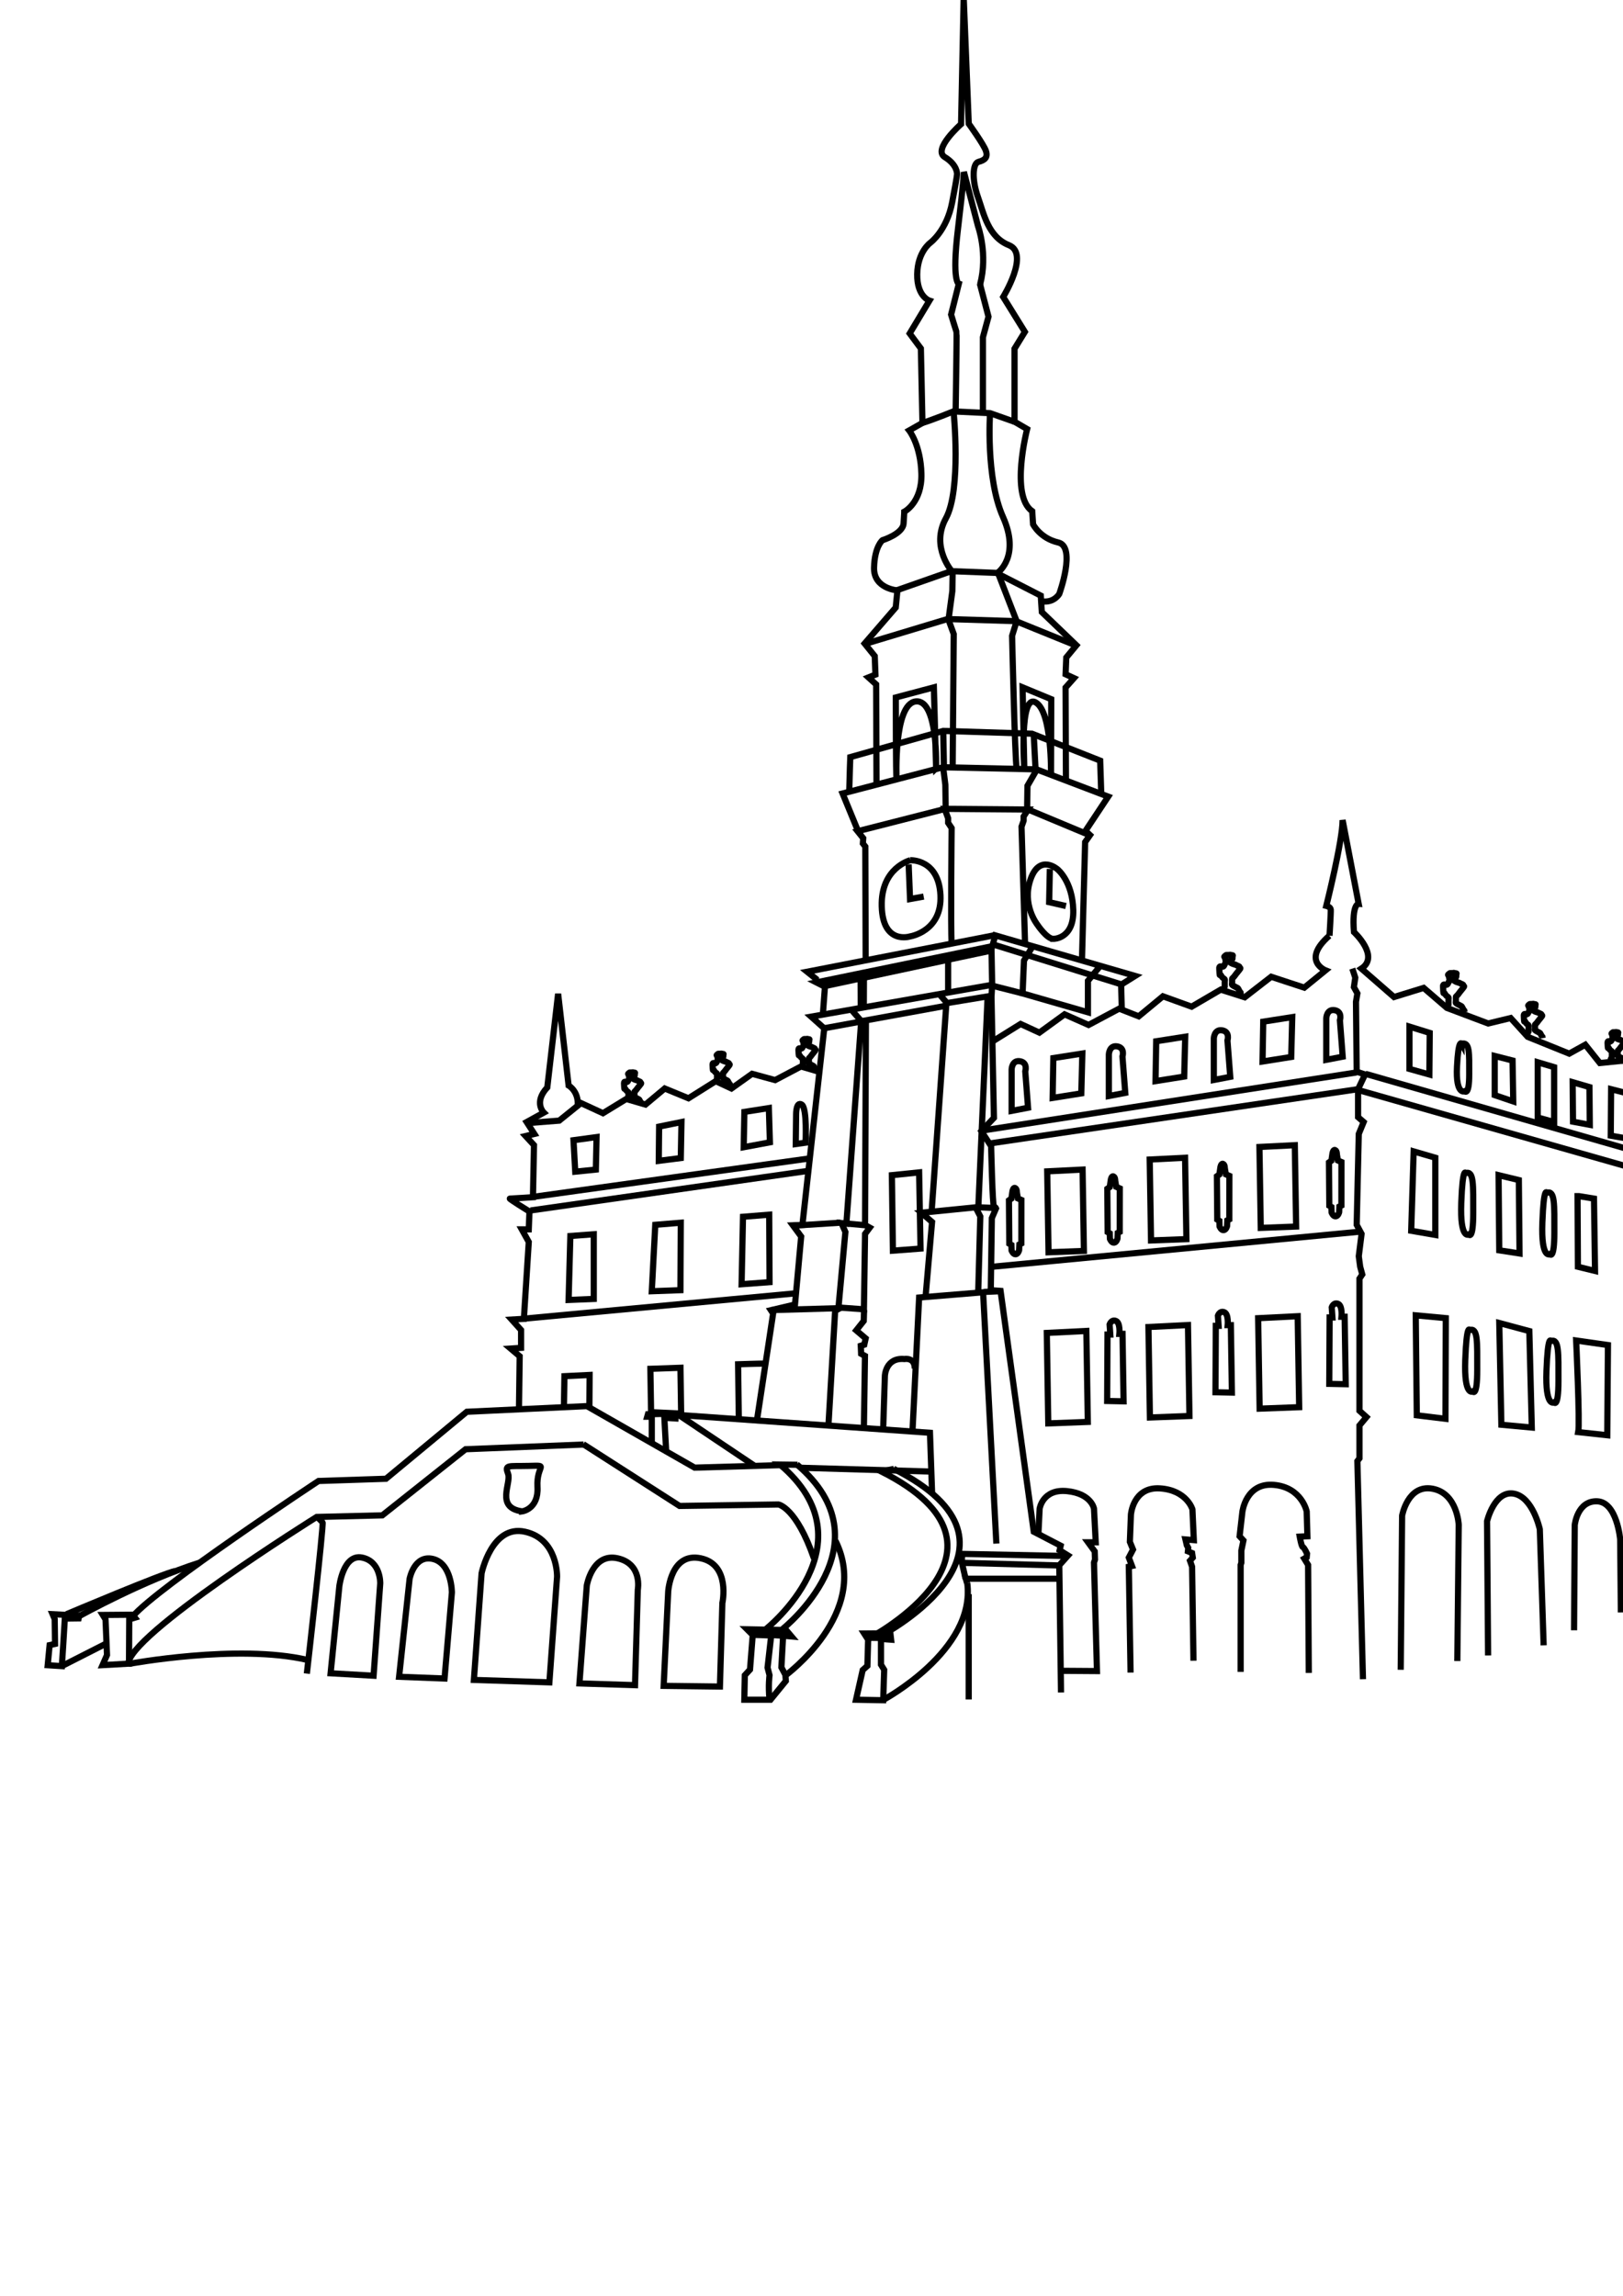 <?xml version="1.0" encoding="UTF-8" standalone="no"?>
<!-- Created with Inkscape (http://www.inkscape.org/) -->

<svg
   width="210mm"
   height="297mm"
   viewBox="0 0 210 297"
   version="1.1"
   id="svg1"
   xml:space="preserve"
   inkscape:version="1.3.2 (091e20e, 2023-11-25, custom)"
   sodipodi:docname="zamosc.svg"
   xmlns:inkscape="http://www.inkscape.org/namespaces/inkscape"
   xmlns:sodipodi="http://sodipodi.sourceforge.net/DTD/sodipodi-0.dtd"
   xmlns="http://www.w3.org/2000/svg"
   xmlns:svg="http://www.w3.org/2000/svg"><sodipodi:namedview
     id="namedview1"
     pagecolor="#505050"
     bordercolor="#eeeeee"
     borderopacity="1"
     inkscape:showpageshadow="0"
     inkscape:pageopacity="0"
     inkscape:pagecheckerboard="0"
     inkscape:deskcolor="#505050"
     inkscape:document-units="mm"
     inkscape:zoom="0.36569516"
     inkscape:cx="-310.3678"
     inkscape:cy="901.02369"
     inkscape:window-width="1920"
     inkscape:window-height="1017"
     inkscape:window-x="-8"
     inkscape:window-y="-8"
     inkscape:window-maximized="1"
     inkscape:current-layer="layer1" /><defs
     id="defs1" /><g
     inkscape:label="Warstwa 1"
     inkscape:groupmode="layer"
     id="layer1"><g
       id="g162"
       style="stroke:#000000;stroke-width:0.8;stroke-dasharray:none;stroke-opacity:1"
       transform="translate(0,-40.516)"><path
         style="fill:none;stroke:#000000;stroke-width:0.8;stroke-linecap:butt;stroke-linejoin:miter;stroke-dasharray:none;stroke-opacity:1"
         d="m 176.355,257.75 -0.724,-28.217 0.271,-0.362 v -4.251 l 0.904,-1.085 -0.904,-0.814 v -17.093 l 0.362,-0.543 -0.271,-0.995 -0.181,-1.357 0.362,-2.894 -0.633,-1.176 0.271,-11.757 0.633,-1.537 -0.724,-0.633 v -2.894 -0.724 l 0.904,-1.899 -1.085,-0.362 -0.09,-9.044 0.181,-1.085 -0.452,-0.814 0.181,-1.221 -0.384,-1.176"
         id="path1" /><path
         style="fill:none;stroke:#000000;stroke-width:0.8;stroke-linecap:butt;stroke-linejoin:miter;stroke-dasharray:none;stroke-opacity:1"
         d="m 137.286,259.468 -0.226,-16.46 1.13,-1.266 -1.085,-0.678 0.136,-0.588 -3.482,-1.809 -4.296,-31.156 -1.266,-0.09 0.136,-9.315 0.543,-1.266 c 0,0 -0.09,-0.226 -0.271,-0.226 -0.181,0 -0.362,-7.823 -0.362,-7.823 l -1.266,-1.944 1.628,-1.718 -0.317,-15.646 0.09,-1.537 -0.09,-4.658 0.497,-1.764 18.088,5.245 -1.809,1.13 0.09,3.482"
         id="path2" /><path
         style="fill:none;stroke:#000000;stroke-width:0.8;stroke-linecap:butt;stroke-linejoin:miter;stroke-dasharray:none;stroke-opacity:1"
         d="m 128.92,240.205 -1.718,-32.513 -8.275,0.678 -0.859,17.274"
         id="path3" /><path
         style="fill:none;stroke:#000000;stroke-width:0.8;stroke-linecap:butt;stroke-linejoin:miter;stroke-dasharray:none;stroke-opacity:1"
         d="m 126.569,207.737 0.271,-9.858 -0.61,-1.176 -7.009,0.701 1.379,1.198 -0.837,9.632"
         id="path4" /><path
         style="fill:none;stroke:#000000;stroke-width:0.8;stroke-linecap:butt;stroke-linejoin:miter;stroke-dasharray:none;stroke-opacity:1"
         d="m 127.315,207.647 2.125,-0.09"
         id="path5" /><path
         style="fill:none;stroke:#000000;stroke-width:0.8;stroke-linecap:butt;stroke-linejoin:miter;stroke-dasharray:none;stroke-opacity:1"
         d="m 126.252,196.681 2.532,0.113"
         id="path6" /><path
         style="fill:none;stroke:#000000;stroke-width:0.8;stroke-linecap:butt;stroke-linejoin:miter;stroke-dasharray:none;stroke-opacity:1"
         d="m 126.591,196.545 1.198,-27.132 -5.336,0.882 -1.899,26.815"
         id="path7" /><path
         style="fill:none;stroke:#000000;stroke-width:0.8;stroke-linecap:butt;stroke-linejoin:miter;stroke-dasharray:none;stroke-opacity:1"
         d="M 122.68,164.327 V 168.713"
         id="path8" /><path
         style="fill:none;stroke:#000000;stroke-width:0.8;stroke-linecap:butt;stroke-linejoin:miter;stroke-dasharray:none;stroke-opacity:1"
         d="m 128.332,167.922 -23.378,4.115 1.696,1.515 -2.827,25.428 -1.231,0.048 1.071,1.455 -0.799,8.793 -3.118,0.735 0.288,0.432 -2.11,13.925"
         id="path9" /><path
         style="fill:none;stroke:#000000;stroke-width:0.8;stroke-linecap:butt;stroke-linejoin:miter;stroke-dasharray:none;stroke-opacity:1"
         d="m 107.196,224.847 0.863,-14.756 0.56,-0.304 -0.096,-0.48 0.863,-9.417 -0.512,-1.151 0.639,0.064 1.918,-26.203 -1.199,-1.375"
         id="path10" /><path
         style="fill:none;stroke:#000000;stroke-width:0.8;stroke-linecap:butt;stroke-linejoin:miter;stroke-dasharray:none;stroke-opacity:1"
         d="m 106.7,173.527 4.716,-0.863"
         id="path11" /><path
         style="fill:none;stroke:#000000;stroke-width:0.8;stroke-linecap:butt;stroke-linejoin:miter;stroke-dasharray:none;stroke-opacity:1"
         d="m 112.04,172.696 -0.112,26.299 0.608,0.336 -0.608,0.815 -0.144,9.752 -3.086,-0.224"
         id="path12" /><path
         style="fill:none;stroke:#000000;stroke-width:0.8;stroke-linecap:butt;stroke-linejoin:miter;stroke-dasharray:none;stroke-opacity:1"
         d="m 109.562,198.804 2.286,0.208"
         id="path13" /><path
         style="fill:none;stroke:#000000;stroke-width:0.8;stroke-linecap:butt;stroke-linejoin:miter;stroke-dasharray:none;stroke-opacity:1"
         d="m 102.639,199.075 6.107,-0.384"
         id="path14" /><path
         style="fill:none;stroke:#000000;stroke-width:0.8;stroke-linecap:butt;stroke-linejoin:miter;stroke-dasharray:none;stroke-opacity:1"
         d="m 111.496,172.616 10.871,-1.982"
         id="path15" /><path
         style="fill:none;stroke:#000000;stroke-width:0.8;stroke-linecap:butt;stroke-linejoin:miter;stroke-dasharray:none;stroke-opacity:1"
         d="m 122.512,170.25 -0.943,-1.087"
         id="path16" /><path
         style="fill:none;stroke:#000000;stroke-width:0.8;stroke-linecap:butt;stroke-linejoin:miter;stroke-dasharray:none;stroke-opacity:1"
         d="m 127.851,169.467 0.368,0.096"
         id="path17" /><path
         style="fill:none;stroke:#000000;stroke-width:0.8;stroke-linecap:butt;stroke-linejoin:miter;stroke-dasharray:none;stroke-opacity:1"
         d="m 112.04,172.744 0.032,-0.192"
         id="path18" /><path
         style="fill:none;stroke:#000000;stroke-width:0.8;stroke-linecap:butt;stroke-linejoin:miter;stroke-dasharray:none;stroke-opacity:1"
         d="m 111.782,225.147 0.136,-9.225 -0.497,-0.271 -0.045,-1.04 0.452,-0.136 0.181,-0.814 -1.221,-1.04 0.972,-1.221 0.045,-1.424"
         id="path19" /><path
         style="fill:none;stroke:#000000;stroke-width:0.8;stroke-linecap:butt;stroke-linejoin:miter;stroke-dasharray:none;stroke-opacity:1"
         d="m 99.788,209.998 8.761,-0.249"
         id="path20" /><path
         style="fill:none;stroke:#000000;stroke-width:0.8;stroke-linecap:butt;stroke-linejoin:miter;stroke-dasharray:none;stroke-opacity:1"
         d="m 128.355,162.925 -22.723,4.68 1.108,0.565 -0.271,3.595"
         id="path21" /><path
         style="fill:none;stroke:#000000;stroke-width:0.8;stroke-linecap:butt;stroke-linejoin:miter;stroke-dasharray:none;stroke-opacity:1"
         d="m 111.375,170.906 -0.023,-3.911 -0.384,-0.452"
         id="path22" /><path
         style="fill:none;stroke:#000000;stroke-width:0.8;stroke-linecap:butt;stroke-linejoin:miter;stroke-dasharray:none;stroke-opacity:1"
         d="m 106.74,168.08 15.849,-3.391 5.675,-1.198"
         id="path23" /><path
         style="fill:none;stroke:#000000;stroke-width:0.8;stroke-linecap:butt;stroke-linejoin:miter;stroke-dasharray:none;stroke-opacity:1"
         d="m 122.719,164.431 c -0.112,-0.096 -0.256,-0.24 -0.256,-0.24"
         id="path24" /><path
         style="fill:none;stroke:#000000;stroke-width:0.8;stroke-linecap:butt;stroke-linejoin:miter;stroke-dasharray:none;stroke-opacity:1"
         d="m 122.639,168.603 0.016,0.24"
         id="path25" /><path
         style="fill:none;stroke:#000000;stroke-width:0.8;stroke-linecap:butt;stroke-linejoin:miter;stroke-dasharray:none;stroke-opacity:1"
         d="m 111.768,170.746 0.016,-3.661"
         id="path26" /><path
         style="fill:none;stroke:#000000;stroke-width:0.8;stroke-linecap:butt;stroke-linejoin:miter;stroke-dasharray:none;stroke-opacity:1"
         d="m 105.542,167.492 0.023,-0.362 -1.13,-0.904 24.26,-4.725"
         id="path27" /><path
         style="fill:none;stroke:#000000;stroke-width:0.8;stroke-linecap:butt;stroke-linejoin:miter;stroke-dasharray:none;stroke-opacity:1"
         d="m 114.214,260.467 c 0,0 12.086,-6.427 10.935,-15.188"
         id="path28" /><path
         style="fill:none;stroke:#000000;stroke-width:0.8;stroke-linecap:butt;stroke-linejoin:miter;stroke-dasharray:none;stroke-opacity:1"
         d="m 136.992,244.749 h -12.028 l 0.158,0.565"
         id="path29" /><path
         style="fill:none;stroke:#000000;stroke-width:0.8;stroke-linecap:butt;stroke-linejoin:miter;stroke-dasharray:none;stroke-opacity:1"
         d="m 136.924,243.031 -12.503,-0.339"
         id="path30" /><path
         style="fill:none;stroke:#000000;stroke-width:0.8;stroke-linecap:butt;stroke-linejoin:miter;stroke-dasharray:none;stroke-opacity:1"
         d="m 138.032,241.81 -13.543,-0.271 -0.045,1.085 0.497,2.125"
         id="path31" /><path
         style="fill:none;stroke:#000000;stroke-width:0.8;stroke-linecap:butt;stroke-linejoin:miter;stroke-dasharray:none;stroke-opacity:1"
         d="m 114.133,252.052 c 0,0 21.57,-11.395 1.492,-21.524"
         id="path32" /><path
         style="fill:none;stroke:#000000;stroke-width:0.8;stroke-linecap:butt;stroke-linejoin:miter;stroke-dasharray:none;stroke-opacity:1"
         d="m 115.669,230.539 -1.634,0.335 c 20.077,10.129 -1.492,21.524 -1.492,21.524 l 1.688,0.012 -0.016,-0.32 -1.647,-0.048 -0.025,0.356"
         id="path32-7" /><path
         style="fill:none;stroke:#000000;stroke-width:0.8;stroke-linecap:butt;stroke-linejoin:miter;stroke-dasharray:none;stroke-opacity:1"
         d="m 115.535,202.311 -0.136,-9.767 3.527,-0.362 0.181,9.858 z"
         id="path33" /><path
         style="fill:none;stroke:#000000;stroke-width:0.8;stroke-linecap:butt;stroke-linejoin:miter;stroke-dasharray:none;stroke-opacity:1"
         d="m 114.269,225.508 0.226,-7.009 c 0,0 0.09,-2.397 2.532,-2.171 0,0 1.334,-0.271 1.334,1.244"
         id="path34" /><path
         style="fill:none;stroke:#000000;stroke-width:0.8;stroke-linecap:butt;stroke-linejoin:miter;stroke-dasharray:none;stroke-opacity:1"
         d="M 125.341,260.371 V 246.75"
         id="path35" /><path
         style="fill:none;stroke:#000000;stroke-width:0.8;stroke-linecap:butt;stroke-linejoin:miter;stroke-dasharray:none;stroke-opacity:1"
         d="m 101.248,251.266 c 0,0 13.962,-11.046 1.843,-21.311"
         id="path36" /><path
         style="fill:none;stroke:#000000;stroke-width:0.8;stroke-linecap:butt;stroke-linejoin:miter;stroke-dasharray:none;stroke-opacity:1"
         d="m 99.076,251.288 c 0,0 13.962,-11.046 1.843,-21.311 l 2.271,0.03"
         id="path36-7" /><path
         style="fill:none;stroke:#000000;stroke-width:0.8;stroke-linecap:butt;stroke-linejoin:miter;stroke-dasharray:none;stroke-opacity:1"
         d="m 96.308,260.403 0.064,-3.166 0.671,-0.735 0.352,-4.476 -0.735,-0.735 5.052,0.096 0.703,0.831 -1.087,-0.096 -0.224,4.093 0.512,0.959 0.064,0.799 -1.982,2.43 z"
         id="path37" /><path
         style="fill:none;stroke:#000000;stroke-width:0.8;stroke-linecap:butt;stroke-linejoin:miter;stroke-dasharray:none;stroke-opacity:1"
         d="m 99.57,260.435 c -0.192,-1.855 0,-3.197 0,-3.197 l -0.256,-0.991 0.48,-4.221 1.535,0.096"
         id="path38" /><path
         style="fill:none;stroke:#000000;stroke-width:0.8;stroke-linecap:butt;stroke-linejoin:miter;stroke-dasharray:none;stroke-opacity:1"
         d="m 99.793,252.09 c -0.496,-0.032 -2.446,-0.08 -2.446,-0.08"
         id="path39" /><path
         style="fill:none;stroke:#000000;stroke-width:0.8;stroke-linecap:butt;stroke-linejoin:miter;stroke-dasharray:none;stroke-opacity:1"
         d="m 110.761,260.403 3.517,0.064 0.128,-3.933 -0.416,-0.671 v -3.325 l 1.311,0.096 -0.096,-0.831 -3.389,0.032 0.512,0.799 -0.096,3.389 -0.608,0.544 z"
         id="path40" /><path
         style="fill:none;stroke:#000000;stroke-width:0.8;stroke-linecap:butt;stroke-linejoin:miter;stroke-dasharray:none;stroke-opacity:1"
         d="m 101.584,257.301 c 0,0 11.159,-8.122 6.523,-17.458"
         id="path41" /><path
         style="fill:none;stroke:#000000;stroke-width:0.8;stroke-linecap:butt;stroke-linejoin:miter;stroke-dasharray:none;stroke-opacity:1"
         d="m 75.461,227.341 12.47,7.994 12.79,-0.192 c 0,0 2.302,0.352 4.604,7.002"
         id="path42" /><path
         style="fill:none;stroke:#000000;stroke-width:0.8;stroke-linecap:butt;stroke-linejoin:miter;stroke-dasharray:none;stroke-opacity:1"
         d="m 100.881,230.059 -10.999,0.32 -13.941,-7.962 -15.54,0.735 -10.456,8.665 -8.729,0.288 c 0,0 -20.816,13.717 -24.077,17.554"
         id="path43" /><path
         style="fill:none;stroke:#000000;stroke-width:0.8;stroke-linecap:butt;stroke-linejoin:miter;stroke-dasharray:none;stroke-opacity:1"
         d="m 75.509,227.389 -15.268,0.608 -10.776,8.553 -8.489,0.208 c 0,0 -24.787,15.475 -24.38,19.138"
         id="path44" /><path
         style="fill:none;stroke:#000000;stroke-width:0.8;stroke-linecap:butt;stroke-linejoin:miter;stroke-dasharray:none;stroke-opacity:1"
         d="m 42.777,256.981 1.13,-11.26 c 0,0 0.497,-4.205 2.939,-3.708 2.442,0.497 2.351,3.346 2.351,3.346 l -0.859,11.938 z"
         id="path45" /><path
         style="fill:none;stroke:#000000;stroke-width:0.8;stroke-linecap:butt;stroke-linejoin:miter;stroke-dasharray:none;stroke-opacity:1"
         d="m 51.64,257.433 1.357,-12.661 c 0,0 0.588,-3.165 3.03,-2.578 2.442,0.588 2.442,4.341 2.442,4.341 l -0.95,11.124 z"
         id="path46" /><path
         style="fill:none;stroke:#000000;stroke-width:0.8;stroke-linecap:butt;stroke-linejoin:miter;stroke-dasharray:none;stroke-opacity:1"
         d="m 61.317,257.84 0.995,-13.792 c 0,0 1.311,-6.331 5.607,-5.381 4.296,0.95 4.16,5.833 4.16,5.833 l -0.995,13.656 z"
         id="path47" /><path
         style="fill:none;stroke:#000000;stroke-width:0.8;stroke-linecap:butt;stroke-linejoin:miter;stroke-dasharray:none;stroke-opacity:1"
         d="m 74.974,258.292 0.95,-12.661 c 0,0 0.724,-4.251 3.979,-3.527 3.256,0.724 2.623,4.07 2.623,4.07 l -0.362,12.345 z"
         id="path48" /><path
         style="fill:none;stroke:#000000;stroke-width:0.8;stroke-linecap:butt;stroke-linejoin:miter;stroke-dasharray:none;stroke-opacity:1"
         d="m 85.871,258.609 0.588,-12.209 c 0,0 0.317,-5.11 4.205,-4.296 3.889,0.814 2.804,5.788 2.804,5.788 l -0.317,10.807 z"
         id="path49" /><path
         style="fill:none;stroke:#000000;stroke-width:0.8;stroke-linecap:butt;stroke-linejoin:miter;stroke-dasharray:none;stroke-opacity:1"
         d="m 16.691,255.735 0.032,-5.723 0.735,-0.224 -0.288,-0.384 -3.869,0.032 0.352,0.576 0.192,4.604 -0.576,1.311 z"
         id="path50" /><path
         style="fill:none;stroke:#000000;stroke-width:0.8;stroke-linecap:butt;stroke-linejoin:miter;stroke-dasharray:none;stroke-opacity:1"
         d="m 8.004,256.054 0.181,-2.804 0.203,-3.346 1.786,-0.023 0.068,-0.362 -3.437,-0.181 0.271,0.633 0.045,3.211 -0.701,0.158 -0.249,2.6 z"
         id="path51" /><path
         style="fill:none;stroke:#000000;stroke-width:0.8;stroke-linecap:butt;stroke-linejoin:miter;stroke-dasharray:none;stroke-opacity:1"
         d="m 7.993,256.054 5.725,-2.909"
         id="path52" /><path
         style="fill:none;stroke:#000000;stroke-width:0.8;stroke-linecap:butt;stroke-linejoin:miter;stroke-dasharray:none;stroke-opacity:1"
         d="m 10.36,249.532 c 0,0 8.218,-4.572 15.508,-6.875"
         id="path53" /><path
         style="fill:none;stroke:#000000;stroke-width:0.8;stroke-linecap:butt;stroke-linejoin:miter;stroke-dasharray:none;stroke-opacity:1"
         d="m 8.601,249.34 c 0,0 12.63,-5.34 14.101,-5.596"
         id="path54" /><path
         style="fill:none;stroke:#000000;stroke-width:0.8;stroke-linecap:butt;stroke-linejoin:miter;stroke-dasharray:none;stroke-opacity:1"
         d="m 39.702,257.026 c 0,0 2.216,-19.399 2.035,-19.58 -0.181,-0.181 -0.678,-0.678 -0.678,-0.678"
         id="path55" /><path
         style="fill:none;stroke:#000000;stroke-width:0.8;stroke-linecap:butt;stroke-linejoin:miter;stroke-dasharray:none;stroke-opacity:1"
         d="m 134.358,238.98 0.16,-3.293 c 0,0 0.384,-2.59 3.549,-2.27 3.166,0.32 3.485,2.27 3.485,2.27 l 0.224,4.349 h -0.991 l 0.863,1.183 0.032,1.055 -0.128,0.384 0.384,14.037 -4.636,-0.032"
         id="path56" /><path
         style="fill:none;stroke:#000000;stroke-width:0.8;stroke-linecap:butt;stroke-linejoin:miter;stroke-dasharray:none;stroke-opacity:1"
         d="m 67.563,236.038 c 0,0 2.142,-0.288 1.982,-3.166 -0.16,-2.878 1.631,-2.782 -1.119,-2.718 -2.75,0.064 -3.134,-0.192 -2.686,1.023 0.448,1.215 -1.695,4.381 1.823,4.86 z"
         id="path57" /><path
         style="fill:none;stroke:#000000;stroke-width:0.8;stroke-linecap:butt;stroke-linejoin:miter;stroke-dasharray:none;stroke-opacity:1"
         d="m 146.284,256.891 -0.226,-13.701 0.407,-0.09 -0.407,-1.085 0.543,-1.04 -0.407,-0.995 0.136,-3.527 c 0,0 0.271,-3.618 3.753,-3.391 3.482,0.226 4.205,2.713 4.205,2.713 l 0.181,3.979 -1.085,-0.09 0.181,0.769 0.181,0.317 -0.045,0.452 0.543,0.226 0.09,0.588 -0.362,0.407 0.271,0.769 0.181,12.164"
         id="path58" /><path
         style="fill:none;stroke:#000000;stroke-width:0.8;stroke-linecap:butt;stroke-linejoin:miter;stroke-dasharray:none;stroke-opacity:1"
         d="M 160.528,256.8 V 242.963 l 0.09,-0.271 v -1.583 l 0.271,-1.311 -0.497,-0.543 0.362,-3.165 c 0,0 0.452,-3.798 4.07,-3.482 3.618,0.317 4.251,3.437 4.251,3.437 l 0.09,3.211 -0.995,0.045 c 0,0 0.226,1.311 0.407,1.357 0.181,0.045 0.543,0.859 0.543,0.859 l -0.045,0.452 -0.317,0.181 0.497,0.814 0.09,13.973"
         id="path59" /><path
         style="fill:none;stroke:#000000;stroke-width:0.8;stroke-linecap:butt;stroke-linejoin:miter;stroke-dasharray:none;stroke-opacity:1"
         d="m 176.053,199.843 -47.579,4.54"
         id="path60" /><path
         style="fill:none;stroke:#000000;stroke-width:0.8;stroke-linecap:butt;stroke-linejoin:miter;stroke-dasharray:none;stroke-opacity:1"
         d="m 175.542,179.251 -48.218,7.482"
         id="path61" /><path
         style="fill:none;stroke:#000000;stroke-width:0.8;stroke-linecap:butt;stroke-linejoin:miter;stroke-dasharray:none;stroke-opacity:1"
         d="m 135.637,224.655 -0.192,-11.703 5.116,-0.256 0.192,11.767 z"
         id="path62" /><path
         style="fill:none;stroke:#000000;stroke-width:0.8;stroke-linecap:butt;stroke-linejoin:miter;stroke-dasharray:none;stroke-opacity:1"
         d="m 148.788,223.89 -0.192,-11.703 5.116,-0.256 0.192,11.767 z"
         id="path62-3" /><path
         style="fill:none;stroke:#000000;stroke-width:0.8;stroke-linecap:butt;stroke-linejoin:miter;stroke-dasharray:none;stroke-opacity:1"
         d="m 162.984,222.748 -0.192,-11.703 5.116,-0.256 0.192,11.767 z"
         id="path62-31" /><path
         style="fill:none;stroke:#000000;stroke-width:0.8;stroke-linecap:butt;stroke-linejoin:miter;stroke-dasharray:none;stroke-opacity:1"
         d="m 163.131,199.363 -0.172,-10.469 4.577,-0.229 0.172,10.526 z"
         id="path62-9" /><path
         style="fill:none;stroke:#000000;stroke-width:0.8;stroke-linecap:butt;stroke-linejoin:miter;stroke-dasharray:none;stroke-opacity:1"
         d="m 148.932,200.989 -0.172,-10.469 4.577,-0.229 0.172,10.526 z"
         id="path62-9-3" /><path
         style="fill:none;stroke:#000000;stroke-width:0.8;stroke-linecap:butt;stroke-linejoin:miter;stroke-dasharray:none;stroke-opacity:1"
         d="m 135.671,202.518 -0.172,-10.469 4.577,-0.229 0.172,10.526 z"
         id="path62-9-30" /><path
         style="fill:none;stroke:#000000;stroke-width:0.8;stroke-linecap:butt;stroke-linejoin:miter;stroke-dasharray:none;stroke-opacity:1"
         d="m 133.623,162.925 -1.13,1.854 -0.181,4.251 8.456,2.442 v -4.07 l 1.537,-1.854"
         id="path66" /><path
         style="fill:none;stroke:#000000;stroke-width:0.8;stroke-linecap:butt;stroke-linejoin:miter;stroke-dasharray:none;stroke-opacity:1"
         d="m 128.513,162.699 16.55,5.155"
         id="path67" /><path
         style="fill:none;stroke:#000000;stroke-width:0.8;stroke-linecap:butt;stroke-linejoin:miter;stroke-dasharray:none;stroke-opacity:1"
         d="m 128.379,168.028 3.901,0.991"
         id="path68" /><path
         style="fill:none;stroke:#000000;stroke-width:0.8;stroke-linecap:butt;stroke-linejoin:miter;stroke-dasharray:none;stroke-opacity:1"
         d="m 128.507,175.19 3.549,-2.206 2.43,1.119 3.261,-2.366 3.102,1.375 3.965,-2.11 2.526,0.991 3.134,-2.59 3.709,1.343 3.773,-2.206 3.102,0.991 3.421,-2.654 4.285,1.407 2.75,-2.238 c 0,0 -3.166,-1.247 0.48,-4.476"
         id="path69" /><path
         style="fill:none;stroke:#000000;stroke-width:0.8;stroke-linecap:butt;stroke-linejoin:miter;stroke-dasharray:none;stroke-opacity:1"
         d="m 136.291,177.395 -0.09,5.155 3.708,-0.588 0.136,-5.155 z"
         id="path70" /><path
         style="fill:none;stroke:#000000;stroke-width:0.8;stroke-linecap:butt;stroke-linejoin:miter;stroke-dasharray:none;stroke-opacity:1"
         d="m 149.603,175.219 -0.09,5.155 3.708,-0.588 0.136,-5.155 z"
         id="path70-1" /><path
         style="fill:none;stroke:#000000;stroke-width:0.8;stroke-linecap:butt;stroke-linejoin:miter;stroke-dasharray:none;stroke-opacity:1"
         d="m 163.451,172.684 -0.09,5.155 3.708,-0.588 0.136,-5.155 z"
         id="path70-0" /><path
         style="fill:none;stroke:#000000;stroke-width:0.8;stroke-linecap:butt;stroke-linejoin:miter;stroke-dasharray:none;stroke-opacity:1"
         d="m 171.607,177.621 v -5.381 c 0,0 0.045,-1.221 1.085,-1.04 1.04,0.181 0.678,1.311 0.678,1.311 l 0.362,4.703 z"
         id="path71" /><path
         style="fill:none;stroke:#000000;stroke-width:0.8;stroke-linecap:butt;stroke-linejoin:miter;stroke-dasharray:none;stroke-opacity:1"
         d="m 157.057,180.228 v -5.381 c 0,0 0.045,-1.221 1.085,-1.04 1.04,0.181 0.678,1.311 0.678,1.311 l 0.362,4.703 z"
         id="path71-7" /><path
         style="fill:none;stroke:#000000;stroke-width:0.8;stroke-linecap:butt;stroke-linejoin:miter;stroke-dasharray:none;stroke-opacity:1"
         d="m 143.473,182.304 v -5.381 c 0,0 0.045,-1.221 1.085,-1.04 1.04,0.181 0.678,1.311 0.678,1.311 l 0.362,4.703 z"
         id="path71-5" /><path
         style="fill:none;stroke:#000000;stroke-width:0.8;stroke-linecap:butt;stroke-linejoin:miter;stroke-dasharray:none;stroke-opacity:1"
         d="m 130.895,184.226 v -5.381 c 0,0 0.045,-1.221 1.085,-1.04 1.04,0.181 0.678,1.311 0.678,1.311 l 0.362,4.703 z"
         id="path71-2" /><path
         style="fill:none;stroke:#000000;stroke-width:0.8;stroke-linecap:butt;stroke-linejoin:miter;stroke-dasharray:none;stroke-opacity:1"
         d="m 175.67,181.425 -47.515,7.002"
         id="path72" /><path
         style="fill:none;stroke:#000000;stroke-width:0.8;stroke-linecap:butt;stroke-linejoin:miter;stroke-dasharray:none;stroke-opacity:1"
         d="m 143.255,221.755 0.045,-8.592 h 0.362 l -0.09,-1.311 c 0,0 0.226,-0.678 0.814,-0.452 0.588,0.226 0.452,1.673 0.452,1.673 h 0.407 l 0.136,8.727 z"
         id="path73" /><path
         style="fill:none;stroke:#000000;stroke-width:0.8;stroke-linecap:butt;stroke-linejoin:miter;stroke-dasharray:none;stroke-opacity:1"
         d="m 157.27,220.625 0.045,-8.592 h 0.362 l -0.09,-1.311 c 0,0 0.226,-0.678 0.814,-0.452 0.588,0.226 0.452,1.673 0.452,1.673 h 0.407 l 0.136,8.727 z"
         id="path73-8" /><path
         style="fill:none;stroke:#000000;stroke-width:0.8;stroke-linecap:butt;stroke-linejoin:miter;stroke-dasharray:none;stroke-opacity:1"
         d="m 171.995,219.54 0.045,-8.592 h 0.362 l -0.09,-1.311 c 0,0 0.226,-0.678 0.814,-0.452 0.588,0.226 0.452,1.673 0.452,1.673 h 0.407 l 0.136,8.727 z"
         id="path73-0" /><path
         style="fill:none;stroke:#000000;stroke-width:0.8;stroke-linecap:butt;stroke-linejoin:miter;stroke-dasharray:none;stroke-opacity:1"
         d="m 130.593,201.407 -0.045,-5.607 0.317,-0.226 0.136,-0.95 c 0,0 0.089,-0.52 0.336,-0.424 0.248,0.096 0.232,0.544 0.232,0.544 l 0.136,0.807 0.456,0.2 -0.008,5.628 -0.256,0.128 -0.032,0.735 c 0,0 -0.118,0.5 -0.446,0.534 -0.328,0.034 -0.531,-0.486 -0.531,-0.486 l -0.023,-0.724 z"
         id="path74" /><path
         style="fill:none;stroke:#000000;stroke-width:0.8;stroke-linecap:butt;stroke-linejoin:miter;stroke-dasharray:none;stroke-opacity:1"
         d="m 143.32,199.909 -0.045,-5.607 0.317,-0.226 0.136,-0.95 c 0,0 0.089,-0.52 0.336,-0.424 0.248,0.096 0.232,0.544 0.232,0.544 l 0.136,0.807 0.456,0.2 -0.008,5.628 -0.256,0.128 -0.032,0.735 c 0,0 -0.118,0.5 -0.446,0.534 -0.328,0.034 -0.531,-0.486 -0.531,-0.486 l -0.023,-0.724 z"
         id="path74-0" /><path
         style="fill:none;stroke:#000000;stroke-width:0.8;stroke-linecap:butt;stroke-linejoin:miter;stroke-dasharray:none;stroke-opacity:1"
         d="m 157.501,198.288 -0.045,-5.607 0.317,-0.226 0.136,-0.95 c 0,0 0.089,-0.52 0.336,-0.424 0.248,0.096 0.232,0.544 0.232,0.544 l 0.136,0.807 0.456,0.2 -0.008,5.628 -0.256,0.128 -0.032,0.735 c 0,0 -0.118,0.5 -0.446,0.534 -0.328,0.034 -0.531,-0.486 -0.531,-0.486 l -0.023,-0.724 z"
         id="path74-7" /><path
         style="fill:none;stroke:#000000;stroke-width:0.8;stroke-linecap:butt;stroke-linejoin:miter;stroke-dasharray:none;stroke-opacity:1"
         d="m 172.001,196.499 -0.045,-5.607 0.317,-0.226 0.136,-0.95 c 0,0 0.089,-0.52 0.336,-0.424 0.248,0.096 0.232,0.544 0.232,0.544 l 0.136,0.807 0.456,0.2 -0.008,5.628 -0.256,0.128 -0.032,0.735 c 0,0 -0.118,0.5 -0.446,0.534 -0.328,0.034 -0.531,-0.486 -0.531,-0.486 l -0.023,-0.724 z"
         id="path74-2" /><path
         style="fill:none;stroke:#000000;stroke-width:0.8;stroke-linecap:butt;stroke-linejoin:miter;stroke-dasharray:none;stroke-opacity:1"
         d="m 158.211,168.635 0.256,-0.512 c 0,0 0,-0.48 0,-0.608 0,-0.128 0.096,-0.288 -0.128,-0.416 -0.224,-0.128 -0.288,-0.32 -0.384,-0.448 -0.096,-0.128 -0.128,0.224 -0.16,-0.224 -0.032,-0.448 -0.032,-0.703 -0.032,-0.703 0,0 0,-0.192 0.16,-0.192 0.16,0 0.352,0.192 0.512,-0.192 0.16,-0.384 0.192,-0.224 0.16,-0.448 -0.032,-0.224 -0.096,-0.544 -0.096,-0.544 0,0 -0.192,-0.032 0,-0.16 0.192,-0.128 0.032,-0.128 0.384,-0.128 0.352,0 0.16,-0.064 0.384,0 0.224,0.064 0.288,-0.032 0.224,0.192 -0.064,0.224 0.064,0.256 -0.128,0.416 -0.192,0.16 -0.416,0.192 -0.192,0.352 0.224,0.16 0.416,0.224 0.544,0.256 0.128,0.032 0.096,0 0.32,0.128 0.224,0.128 0.352,0.096 0.352,0.256 0,0.16 0.288,-0.032 -0.096,0.416 -0.384,0.448 -0.352,0.448 -0.576,0.735 -0.224,0.288 -0.288,0.224 -0.288,0.352 0,0.128 0,0.192 0,0.448 0,0.256 -0.096,0.288 0.128,0.416 0.224,0.128 0.352,0.192 0.48,0.256 0.128,0.064 0.128,0.032 0.256,0.288 0.128,0.256 0.224,0.352 0.224,0.352 l 0.032,0.192"
         id="path63" /><path
         style="fill:none;stroke:#000000;stroke-width:0.8;stroke-linecap:butt;stroke-linejoin:miter;stroke-dasharray:none;stroke-opacity:1"
         d="m 187.163,170.977 0.256,-0.512 c 0,0 0,-0.48 0,-0.608 0,-0.128 0.096,-0.288 -0.128,-0.416 -0.224,-0.128 -0.288,-0.32 -0.384,-0.448 -0.096,-0.128 -0.128,0.224 -0.16,-0.224 -0.032,-0.448 -0.032,-0.703 -0.032,-0.703 0,0 0,-0.192 0.16,-0.192 0.16,0 0.352,0.192 0.512,-0.192 0.16,-0.384 0.192,-0.224 0.16,-0.448 -0.032,-0.224 -0.096,-0.544 -0.096,-0.544 0,0 -0.192,-0.032 0,-0.16 0.192,-0.128 0.032,-0.128 0.384,-0.128 0.352,0 0.16,-0.064 0.384,0 0.224,0.064 0.288,-0.032 0.224,0.192 -0.064,0.224 0.064,0.256 -0.128,0.416 -0.192,0.16 -0.416,0.192 -0.192,0.352 0.224,0.16 0.416,0.224 0.544,0.256 0.128,0.032 0.096,0 0.32,0.128 0.224,0.128 0.352,0.096 0.352,0.256 0,0.16 0.288,-0.032 -0.096,0.416 -0.384,0.448 -0.352,0.448 -0.576,0.735 -0.224,0.288 -0.288,0.224 -0.288,0.352 0,0.128 0,0.192 0,0.448 0,0.256 -0.096,0.288 0.128,0.416 0.224,0.128 0.352,0.192 0.48,0.256 0.128,0.064 0.128,0.032 0.256,0.288 0.128,0.256 0.224,0.352 0.224,0.352 l 0.032,0.192"
         id="path63-1" /><path
         style="fill:none;stroke:#000000;stroke-width:0.8;stroke-linecap:butt;stroke-linejoin:miter;stroke-dasharray:none;stroke-opacity:1"
         d="m 197.558,174.399 0.224,-0.447 c 0,0 0,-0.419 0,-0.531 0,-0.112 0.084,-0.252 -0.112,-0.363 -0.196,-0.112 -0.252,-0.279 -0.335,-0.391 -0.084,-0.112 -0.112,0.196 -0.14,-0.196 -0.028,-0.391 -0.028,-0.615 -0.028,-0.615 0,0 0,-0.168 0.14,-0.168 0.14,0 0.307,0.168 0.447,-0.168 0.14,-0.335 0.168,-0.196 0.14,-0.391 -0.028,-0.196 -0.084,-0.475 -0.084,-0.475 0,0 -0.168,-0.028 0,-0.14 0.168,-0.112 0.028,-0.112 0.335,-0.112 0.307,0 0.14,-0.056 0.335,0 0.196,0.056 0.252,-0.028 0.196,0.168 -0.056,0.196 0.056,0.224 -0.112,0.363 -0.168,0.14 -0.363,0.168 -0.168,0.307 0.196,0.14 0.363,0.196 0.475,0.224 0.112,0.028 0.084,0 0.279,0.112 0.196,0.112 0.307,0.084 0.307,0.224 0,0.14 0.252,-0.028 -0.084,0.363 -0.335,0.391 -0.307,0.391 -0.503,0.643 -0.196,0.252 -0.252,0.196 -0.252,0.307 0,0.112 0,0.168 0,0.391 0,0.224 -0.084,0.252 0.112,0.363 0.196,0.112 0.307,0.168 0.419,0.224 0.112,0.056 0.112,0.028 0.224,0.252 0.112,0.224 0.196,0.307 0.196,0.307 l 0.028,0.168"
         id="path63-3" /><path
         style="fill:none;stroke:#000000;stroke-width:0.8;stroke-linecap:butt;stroke-linejoin:miter;stroke-dasharray:none;stroke-opacity:1"
         d="m 103.676,178.659 0.208,-0.417 c 0,0 0,-0.391 0,-0.495 0,-0.104 0.078,-0.234 -0.104,-0.339 -0.182,-0.104 -0.234,-0.26 -0.312,-0.365 -0.078,-0.104 -0.104,0.182 -0.13,-0.182 -0.026,-0.365 -0.026,-0.573 -0.026,-0.573 0,0 0,-0.156 0.13,-0.156 0.13,0 0.286,0.156 0.417,-0.156 0.13,-0.312 0.156,-0.182 0.13,-0.365 -0.026,-0.182 -0.078,-0.443 -0.078,-0.443 0,0 -0.156,-0.026 0,-0.13 0.156,-0.104 0.026,-0.104 0.312,-0.104 0.286,0 0.13,-0.052 0.312,0 0.182,0.052 0.234,-0.026 0.182,0.156 -0.052,0.182 0.052,0.208 -0.104,0.339 -0.156,0.13 -0.339,0.156 -0.156,0.286 0.182,0.13 0.339,0.182 0.443,0.208 0.104,0.026 0.078,0 0.26,0.104 0.182,0.104 0.286,0.078 0.286,0.208 0,0.13 0.234,-0.026 -0.078,0.339 -0.312,0.365 -0.286,0.365 -0.469,0.599 -0.182,0.234 -0.234,0.182 -0.234,0.286 0,0.104 0,0.156 0,0.365 0,0.208 -0.078,0.234 0.104,0.339 0.182,0.104 0.286,0.156 0.391,0.208 0.104,0.052 0.104,0.026 0.208,0.234 0.104,0.208 0.182,0.286 0.182,0.286 l 0.026,0.156"
         id="path63-93" /><path
         style="fill:none;stroke:#000000;stroke-width:0.8;stroke-linecap:butt;stroke-linejoin:miter;stroke-dasharray:none;stroke-opacity:1"
         d="m 92.563,180.563 0.208,-0.417 c 0,0 0,-0.391 0,-0.495 0,-0.104 0.078,-0.234 -0.104,-0.339 -0.182,-0.104 -0.234,-0.26 -0.312,-0.365 -0.078,-0.104 -0.104,0.182 -0.13,-0.182 -0.026,-0.365 -0.026,-0.573 -0.026,-0.573 0,0 0,-0.156 0.13,-0.156 0.13,0 0.286,0.156 0.417,-0.156 0.13,-0.312 0.156,-0.182 0.13,-0.365 -0.026,-0.182 -0.078,-0.443 -0.078,-0.443 0,0 -0.156,-0.026 0,-0.13 0.156,-0.104 0.026,-0.104 0.312,-0.104 0.286,0 0.13,-0.052 0.312,0 0.182,0.052 0.234,-0.026 0.182,0.156 -0.052,0.182 0.052,0.208 -0.104,0.339 -0.156,0.13 -0.339,0.156 -0.156,0.286 0.182,0.13 0.339,0.182 0.443,0.208 0.104,0.026 0.078,0 0.26,0.104 0.182,0.104 0.286,0.078 0.286,0.208 0,0.13 0.234,-0.026 -0.078,0.339 -0.312,0.365 -0.286,0.365 -0.469,0.599 -0.182,0.234 -0.234,0.182 -0.234,0.286 0,0.104 0,0.156 0,0.365 0,0.208 -0.078,0.234 0.104,0.339 0.182,0.104 0.286,0.156 0.391,0.208 0.104,0.052 0.104,0.026 0.208,0.234 0.104,0.208 0.182,0.286 0.182,0.286 l 0.026,0.156"
         id="path63-93-5" /><path
         style="fill:none;stroke:#000000;stroke-width:0.8;stroke-linecap:butt;stroke-linejoin:miter;stroke-dasharray:none;stroke-opacity:1"
         d="m 81.106,182.985 0.208,-0.417 c 0,0 0,-0.391 0,-0.495 0,-0.104 0.078,-0.234 -0.104,-0.339 -0.182,-0.104 -0.234,-0.26 -0.312,-0.365 -0.078,-0.104 -0.104,0.182 -0.13,-0.182 -0.026,-0.365 -0.026,-0.573 -0.026,-0.573 0,0 0,-0.156 0.13,-0.156 0.13,0 0.286,0.156 0.417,-0.156 0.13,-0.312 0.156,-0.182 0.13,-0.365 -0.026,-0.182 -0.078,-0.443 -0.078,-0.443 0,0 -0.156,-0.026 0,-0.13 0.156,-0.104 0.026,-0.104 0.312,-0.104 0.286,0 0.13,-0.052 0.312,0 0.182,0.052 0.234,-0.026 0.182,0.156 -0.052,0.182 0.052,0.208 -0.104,0.339 -0.156,0.13 -0.339,0.156 -0.156,0.286 0.182,0.13 0.339,0.182 0.443,0.208 0.104,0.026 0.078,0 0.26,0.104 0.182,0.104 0.286,0.078 0.286,0.208 0,0.13 0.234,-0.026 -0.078,0.339 -0.312,0.365 -0.286,0.365 -0.469,0.599 -0.182,0.234 -0.234,0.182 -0.234,0.286 0,0.104 0,0.156 0,0.365 0,0.208 -0.078,0.234 0.104,0.339 0.182,0.104 0.286,0.156 0.391,0.208 0.104,0.052 0.104,0.026 0.208,0.234 0.104,0.208 0.182,0.286 0.182,0.286 l 0.026,0.156"
         id="path63-93-6" /><path
         style="fill:none;stroke:#000000;stroke-width:0.8;stroke-linecap:butt;stroke-linejoin:miter;stroke-dasharray:none;stroke-opacity:1"
         d="m 208.357,177.662 0.202,-0.404 c 0,0 0,-0.379 0,-0.48 0,-0.101 0.076,-0.227 -0.101,-0.328 -0.177,-0.101 -0.227,-0.253 -0.303,-0.354 -0.076,-0.101 -0.101,0.177 -0.126,-0.177 -0.025,-0.354 -0.025,-0.556 -0.025,-0.556 0,0 0,-0.152 0.126,-0.152 0.126,0 0.278,0.152 0.404,-0.152 0.126,-0.303 0.152,-0.177 0.126,-0.354 -0.025,-0.177 -0.076,-0.429 -0.076,-0.429 0,0 -0.152,-0.025 0,-0.126 0.152,-0.101 0.025,-0.101 0.303,-0.101 0.278,0 0.126,-0.051 0.303,0 0.177,0.051 0.227,-0.025 0.177,0.152 -0.051,0.177 0.051,0.202 -0.101,0.328 -0.152,0.126 -0.328,0.152 -0.152,0.278 0.177,0.126 0.328,0.177 0.429,0.202 0.101,0.025 0.076,0 0.253,0.101 0.177,0.101 0.278,0.076 0.278,0.202 0,0.126 0.227,-0.025 -0.076,0.328 -0.303,0.354 -0.278,0.354 -0.455,0.581 -0.177,0.227 -0.227,0.177 -0.227,0.278 0,0.101 0,0.152 0,0.354 0,0.202 -0.076,0.227 0.101,0.328 0.177,0.101 0.278,0.152 0.379,0.202 0.101,0.051 0.101,0.025 0.202,0.227 0.101,0.202 0.177,0.278 0.177,0.278 l 0.025,0.152"
         id="path63-9" /><path
         style="fill:none;stroke:#000000;stroke-width:0.8;stroke-linecap:butt;stroke-linejoin:miter;stroke-dasharray:none;stroke-opacity:1"
         d="m 123.132,162.608 c -0.136,-1.944 0,-14.968 0,-14.968 l -0.452,-0.678 v -0.588 l -0.452,-1.221 10.807,0.09 -0.588,0.904 v 0.543 l -0.271,0.769 0.452,15.013"
         id="path64" /><path
         style="fill:none;stroke:#000000;stroke-width:0.8;stroke-linecap:butt;stroke-linejoin:miter;stroke-dasharray:none;stroke-opacity:1"
         d="m 112.008,164.643 -0.045,-14.606 -0.317,-0.407 0.045,-0.678 -0.724,-0.904 11.169,-2.849"
         id="path65" /><path
         style="fill:none;stroke:#000000;stroke-width:0.8;stroke-linecap:butt;stroke-linejoin:miter;stroke-dasharray:none;stroke-opacity:1"
         d="m 117.796,151.801 c 0,0 -3.844,0.95 -3.708,5.969 0.136,5.019 3.663,3.889 3.663,3.889 0,0 4.16,-0.633 3.934,-5.336 -0.226,-4.703 -3.889,-4.522 -3.889,-4.522 z"
         id="path75" /><path
         style="fill:none;stroke:#000000;stroke-width:0.8;stroke-linecap:butt;stroke-linejoin:miter;stroke-dasharray:none;stroke-opacity:1"
         d="m 117.57,152.344 0.181,4.477 1.764,-0.317"
         id="path76" /><path
         style="fill:none;stroke:#000000;stroke-width:0.8;stroke-linecap:butt;stroke-linejoin:miter;stroke-dasharray:none;stroke-opacity:1"
         d="m 136.291,161.975 c 0,0 2.668,0.045 2.578,-3.708 -0.09,-3.753 -2.035,-5.291 -2.035,-5.291 0,0 -2.306,-2.035 -3.482,1.266 -1.176,3.301 0.859,5.878 0.859,5.878 0,0 1.221,1.854 2.08,1.854 z"
         id="path77" /><path
         style="fill:none;stroke:#000000;stroke-width:0.8;stroke-linecap:butt;stroke-linejoin:miter;stroke-dasharray:none;stroke-opacity:1"
         d="m 135.839,152.931 -0.09,4.296 2.171,0.497"
         id="path78" /><path
         style="fill:none;stroke:#000000;stroke-width:0.8;stroke-linecap:butt;stroke-linejoin:miter;stroke-dasharray:none;stroke-opacity:1"
         d="m 111.013,148.003 -1.99,-4.838 12.978,-3.391 12.119,0.271 9.27,3.527 -2.939,4.431 0.588,0.543 -0.633,0.904 -0.407,15.148"
         id="path79" /><path
         style="fill:none;stroke:#000000;stroke-width:0.8;stroke-linecap:butt;stroke-linejoin:miter;stroke-dasharray:none;stroke-opacity:1"
         d="m 133.035,145.244 7.913,3.301"
         id="path80" /><path
         style="fill:none;stroke:#000000;stroke-width:0.8;stroke-linecap:butt;stroke-linejoin:miter;stroke-dasharray:none;stroke-opacity:1"
         d="m 122.363,145.109 -0.045,-3.075 -0.271,-2.171"
         id="path81" /><path
         style="fill:none;stroke:#000000;stroke-width:0.8;stroke-linecap:butt;stroke-linejoin:miter;stroke-dasharray:none;stroke-opacity:1"
         d="m 132.899,145.199 0.045,-3.03 1.176,-2.035"
         id="path82" /><path
         style="fill:none;stroke:#000000;stroke-width:0.8;stroke-linecap:butt;stroke-linejoin:miter;stroke-dasharray:none;stroke-opacity:1"
         d="m 109.883,142.893 c 0.045,-2.125 0.136,-4.431 0.136,-4.431 l 12.028,-3.391 11.486,0.362 8.818,3.482 0.136,4.115"
         id="path83" /><path
         style="fill:none;stroke:#000000;stroke-width:0.8;stroke-linecap:butt;stroke-linejoin:miter;stroke-dasharray:none;stroke-opacity:1"
         d="m 122.137,139.682 -0.09,-4.567"
         id="path84" /><path
         style="fill:none;stroke:#000000;stroke-width:0.8;stroke-linecap:butt;stroke-linejoin:miter;stroke-dasharray:none;stroke-opacity:1"
         d="m 133.985,139.954 -0.226,-4.341"
         id="path85" /><path
         style="fill:none;stroke:#000000;stroke-width:0.8;stroke-linecap:butt;stroke-linejoin:miter;stroke-dasharray:none;stroke-opacity:1"
         d="m 113.41,142.034 -0.045,-12.978 -0.995,-0.904 0.904,-0.362 -0.09,-2.397 -1.311,-1.628 4.025,-4.658 0.226,-2.261 6.964,-2.442 5.833,0.226 5.743,2.939 0.136,2.125 4.477,4.296 -1.311,1.583 -0.09,2.171 1.085,0.497 -1.085,1.221 0.045,11.847"
         id="path86" /><path
         style="fill:none;stroke:#000000;stroke-width:0.8;stroke-linecap:butt;stroke-linejoin:miter;stroke-dasharray:none;stroke-opacity:1"
         d="m 123.268,114.45 -0.045,2.532 -0.497,3.708 0.678,1.854 -0.136,17.093"
         id="path87" /><path
         style="fill:none;stroke:#000000;stroke-width:0.8;stroke-linecap:butt;stroke-linejoin:miter;stroke-dasharray:none;stroke-opacity:1"
         d="m 131.543,139.954 c -0.226,-1.357 -0.588,-17.183 -0.588,-17.183 l 0.588,-1.899 -2.397,-6.195"
         id="path88" /><path
         style="fill:none;stroke:#000000;stroke-width:0.8;stroke-linecap:butt;stroke-linejoin:miter;stroke-dasharray:none;stroke-opacity:1"
         d="m 112.099,123.765 10.491,-3.165 8.863,0.271 7.687,3.12"
         id="path89" /><path
         style="fill:none;stroke:#000000;stroke-width:0.8;stroke-linecap:butt;stroke-linejoin:miter;stroke-dasharray:none;stroke-opacity:1"
         d="m 121.121,139.89 -0.288,-10.456 -4.924,1.311 c 0,0 0,10.392 0.096,10.552 0,0 -0.416,-9.752 2.494,-10.04 2.91,-0.288 2.622,8.633 2.622,8.633 z"
         id="path90" /><path
         style="fill:none;stroke:#000000;stroke-width:0.8;stroke-linecap:butt;stroke-linejoin:miter;stroke-dasharray:none;stroke-opacity:1"
         d="m 132.536,139.986 -0.224,-10.552 3.709,1.535 -0.032,9.752 c 0,0 0.16,-8.122 -1.982,-9.337 -2.142,-1.215 -1.471,8.601 -1.471,8.601 z"
         id="path91" /><path
         style="fill:none;stroke:#000000;stroke-width:0.8;stroke-linecap:butt;stroke-linejoin:miter;stroke-dasharray:none;stroke-opacity:1"
         d="m 116.123,116.892 c 0,0 -3.098,-0.203 -3.03,-2.939 0.068,-2.736 1.085,-3.55 1.085,-3.55 0,0 2.645,-0.814 2.736,-2.171 0.09,-1.357 0.09,-1.515 0.09,-1.515 0,0 2.306,-1.176 2.216,-4.906 -0.09,-3.731 -1.583,-5.607 -1.583,-5.607 l 1.718,-0.972 -0.203,-9.632 -1.447,-1.944 2.555,-4.251 c 0,0 -1.628,-0.52 -1.583,-3.414 0.045,-2.894 1.696,-4.07 1.696,-4.07 0,0 2.125,-1.56 2.826,-5.223 0.701,-3.663 0.633,-3.685 0.633,-3.685 0,0 0.045,-1.176 -1.583,-2.171 -1.628,-0.995 2.103,-4.273 2.103,-4.273 l 0.339,-16.415 0.656,16.369 c 0,0 1.922,2.645 2.216,3.504 0.294,0.859 -0.158,1.221 -0.95,1.424 -0.791,0.203 -0.859,2.351 -0.09,4.522 0.769,2.171 1.311,5.178 4.025,6.263 2.713,1.085 -0.746,6.692 -0.746,6.692 l 2.804,4.522 -1.334,2.171 v 9.451 l 1.628,0.95 c 0,0 -2.238,8.637 0.656,10.627 l 0.113,1.696 c 0,0 0.904,1.809 3.256,2.351 2.351,0.543 0.136,6.647 0.136,6.647 0,0 -0.656,1.176 -2.193,0.972"
         id="path92" /><path
         style="fill:none;stroke:#000000;stroke-width:0.8;stroke-linecap:butt;stroke-linejoin:miter;stroke-dasharray:none;stroke-opacity:1"
         d="m 123.222,114.495 c 0,0 -2.871,-3.211 -0.837,-6.919 2.035,-3.708 0.995,-13.882 0.995,-13.882"
         id="path93" /><path
         style="fill:none;stroke:#000000;stroke-width:0.8;stroke-linecap:butt;stroke-linejoin:miter;stroke-dasharray:none;stroke-opacity:1"
         d="m 129.146,114.563 c 0,0 2.894,-2.103 0.633,-7.167 -2.261,-5.065 -1.673,-13.521 -1.673,-13.521"
         id="path94" /><path
         style="fill:none;stroke:#000000;stroke-width:0.8;stroke-linecap:butt;stroke-linejoin:miter;stroke-dasharray:none;stroke-opacity:1"
         d="m 119.334,95.232 c 1.063,-0.294 4.025,-1.492 4.025,-1.492 l 4.748,0.226 3.143,1.108"
         id="path95" /><path
         style="fill:none;stroke:#000000;stroke-width:0.8;stroke-linecap:butt;stroke-linejoin:miter;stroke-dasharray:none;stroke-opacity:1"
         d="m 123.652,93.672 c 0,0 0.158,-10.107 0.113,-10.197 -0.045,-0.09 -0.701,-2.261 -0.701,-2.261 l 0.995,-3.979 c 0,0 -0.927,-0.249 -0.113,-7.054 0.814,-6.805 0.769,-7.439 0.769,-7.439 l 1.831,7.032 c 0,0 1.311,3.595 0.271,7.529"
         id="path96" /><path
         style="fill:none;stroke:#000000;stroke-width:0.8;stroke-linecap:butt;stroke-linejoin:miter;stroke-dasharray:none;stroke-opacity:1"
         d="m 126.772,77.167 1.13,4.318 -0.724,2.668 v 9.654"
         id="path97" /><path
         style="fill:none;stroke:#000000;stroke-width:0.8;stroke-linecap:butt;stroke-linejoin:miter;stroke-dasharray:none;stroke-opacity:1"
         d="m 97.538,230.076 -9.722,-6.512 32.513,2.306 0.271,7.687"
         id="path98" /><path
         style="fill:none;stroke:#000000;stroke-width:0.8;stroke-linecap:butt;stroke-linejoin:miter;stroke-dasharray:none;stroke-opacity:1"
         d="m 120.509,230.889 -17.002,-0.497"
         id="path99" /><path
         style="fill:none;stroke:#000000;stroke-width:0.8;stroke-linecap:butt;stroke-linejoin:miter;stroke-dasharray:none;stroke-opacity:1"
         d="m 84.334,227.001 v -3.211 h -0.588 l 0.09,-0.317 3.618,-0.09 -0.045,0.633 -1.447,-0.09 0.226,4.205"
         id="path100" /><path
         style="fill:none;stroke:#000000;stroke-width:0.8;stroke-linecap:butt;stroke-linejoin:miter;stroke-dasharray:none;stroke-opacity:1"
         d="m 67.151,222.66 0.09,-6.692 -1.176,-0.995 1.357,-0.09 v -2.306 l -1.221,-1.357 1.583,-0.09 0.633,-9.948 -0.904,-1.628 h 0.904 l 0.09,-2.306 c 0,0 -2.713,-1.673 -2.532,-1.673 0.181,0 2.984,-0.181 2.984,-0.181 l 0.136,-6.738 -1.085,-1.176 1.13,-0.271 -0.995,-1.537 2.216,-1.221 c 0,0 -1.357,-1.311 0.452,-3.256 l 1.402,-12.119 1.357,11.87 c 0,0 1.334,0.746 1.176,2.645"
         id="path101" /><path
         style="fill:none;stroke:#000000;stroke-width:0.8;stroke-linecap:butt;stroke-linejoin:miter;stroke-dasharray:none;stroke-opacity:1"
         d="m 68.266,185.806 4.093,-0.32 2.814,-2.27 2.846,1.311 3.014,-1.841 2.487,0.724 2.487,-2.08 3.075,1.266 3.527,-2.216 2.035,0.95 2.668,-1.899 2.984,0.814 3.346,-1.764 2.306,0.678"
         id="path102" /><path
         style="fill:none;stroke:#000000;stroke-width:0.8;stroke-linecap:butt;stroke-linejoin:miter;stroke-dasharray:none;stroke-opacity:1"
         d="m 74.431,192.091 -0.226,-4.07 2.984,-0.407 -0.09,4.205 z"
         id="path103" /><path
         style="fill:none;stroke:#000000;stroke-width:0.8;stroke-linecap:butt;stroke-linejoin:miter;stroke-dasharray:none;stroke-opacity:1"
         d="m 85.238,190.69 0.045,-4.431 2.894,-0.588 -0.09,4.658 z"
         id="path104" /><path
         style="fill:none;stroke:#000000;stroke-width:0.8;stroke-linecap:butt;stroke-linejoin:miter;stroke-dasharray:none;stroke-opacity:1"
         d="m 96.227,188.926 0.09,-4.567 3.165,-0.497 0.136,4.431 z"
         id="path105" /><path
         style="fill:none;stroke:#000000;stroke-width:0.8;stroke-linecap:butt;stroke-linejoin:miter;stroke-dasharray:none;stroke-opacity:1"
         d="m 102.964,188.519 0.045,-3.889 c 0,0 0,-1.673 0.724,-1.221 0.724,0.452 0.497,4.929 0.497,4.929 z"
         id="path106" /><path
         style="fill:none;stroke:#000000;stroke-width:0.8;stroke-linecap:butt;stroke-linejoin:miter;stroke-dasharray:none;stroke-opacity:1"
         d="m 69.005,195.347 35.768,-4.974"
         id="path107" /><path
         style="fill:none;stroke:#000000;stroke-width:0.8;stroke-linecap:butt;stroke-linejoin:miter;stroke-dasharray:none;stroke-opacity:1"
         d="M 68.643,197.111 104.456,192.001"
         id="path108" /><path
         style="fill:none;stroke:#000000;stroke-width:0.8;stroke-linecap:butt;stroke-linejoin:miter;stroke-dasharray:none;stroke-opacity:1"
         d="m 73.572,208.687 0.226,-8.275 3.03,-0.226 v 8.366 z"
         id="path109" /><path
         style="fill:none;stroke:#000000;stroke-width:0.8;stroke-linecap:butt;stroke-linejoin:miter;stroke-dasharray:none;stroke-opacity:1"
         d="m 84.334,207.556 0.452,-8.592 3.301,-0.271 -0.045,8.727 z"
         id="path110" /><path
         style="fill:none;stroke:#000000;stroke-width:0.8;stroke-linecap:butt;stroke-linejoin:miter;stroke-dasharray:none;stroke-opacity:1"
         d="m 95.955,206.652 0.181,-8.727 3.391,-0.271 0.045,8.727 z"
         id="path111" /><path
         style="fill:none;stroke:#000000;stroke-width:0.8;stroke-linecap:butt;stroke-linejoin:miter;stroke-dasharray:none;stroke-opacity:1"
         d="m 99.075,216.917 c -0.859,0 -3.572,0.09 -3.572,0.09 l 0.09,6.964"
         id="path112" /><path
         style="fill:none;stroke:#000000;stroke-width:0.8;stroke-linecap:butt;stroke-linejoin:miter;stroke-dasharray:none;stroke-opacity:1"
         d="m 88.132,223.383 c 0,0 -0.09,-5.381 -0.09,-5.924 l -3.889,0.136 0.09,5.607 z"
         id="path113" /><path
         style="fill:none;stroke:#000000;stroke-width:0.8;stroke-linecap:butt;stroke-linejoin:miter;stroke-dasharray:none;stroke-opacity:1"
         d="m 72.967,222.481 0.064,-3.933 3.261,-0.16 -0.032,4.189"
         id="path114" /><path
         style="fill:none;stroke:#000000;stroke-width:0.8;stroke-linecap:butt;stroke-linejoin:miter;stroke-dasharray:none;stroke-opacity:1"
         d="m 67.883,211.098 34.98,-3.261"
         id="path115" /><path
         style="fill:none;stroke:#000000;stroke-width:0.8;stroke-linecap:butt;stroke-linejoin:miter;stroke-dasharray:none;stroke-opacity:1"
         d="m 16.659,255.767 c 0,0 14.101,-2.622 23.118,-0.512"
         id="path116" /><path
         style="fill:none;stroke:#000000;stroke-width:0.8;stroke-linecap:butt;stroke-linejoin:miter;stroke-dasharray:none;stroke-opacity:1"
         d="m 172.025,161.569 c 0,0 0.192,-3.038 0.16,-3.389 -0.032,-0.352 -0.576,-0.48 -0.576,-0.48 0,0 2.11,-8.409 2.11,-11.095 l 2.078,10.839 c 0,0 -0.895,-0.064 -0.608,3.645 0,0 3.389,3.134 0.959,4.732 l 4.221,3.677 3.837,-1.183 3.006,2.59 5.34,2.014 2.91,-0.703 2.206,2.43 5.372,2.174 2.078,-1.151 1.887,2.366 3.134,-0.32 3.549,2.398 2.43,-0.32"
         id="path117" /><path
         style="fill:none;stroke:#000000;stroke-width:0.8;stroke-linecap:butt;stroke-linejoin:miter;stroke-dasharray:none;stroke-opacity:1"
         d="m 176.672,179.43 39.25,11.26"
         id="path118" /><path
         style="fill:none;stroke:#000000;stroke-width:0.8;stroke-linecap:butt;stroke-linejoin:miter;stroke-dasharray:none;stroke-opacity:1"
         d="m 175.677,181.51 40.381,11.486"
         id="path119" /><path
         style="fill:none;stroke:#000000;stroke-width:0.8;stroke-linecap:butt;stroke-linejoin:miter;stroke-dasharray:none;stroke-opacity:1"
         d="m 182.369,173.325 v 5.472 l 2.577,0.724 0.045,-5.381 z"
         id="path120" /><path
         style="fill:none;stroke:#000000;stroke-width:0.8;stroke-linecap:butt;stroke-linejoin:miter;stroke-dasharray:none;stroke-opacity:1"
         d="m 193.403,177.124 v 5.065 l 2.397,0.814 -0.09,-5.291 z"
         id="path121" /><path
         style="fill:none;stroke:#000000;stroke-width:0.8;stroke-linecap:butt;stroke-linejoin:miter;stroke-dasharray:none;stroke-opacity:1"
         d="m 198.965,185.082 v -7.145 l 2.125,0.633 v 7.099 z"
         id="path122" /><path
         style="fill:none;stroke:#000000;stroke-width:0.8;stroke-linecap:butt;stroke-linejoin:miter;stroke-dasharray:none;stroke-opacity:1"
         d="m 203.487,180.515 0.045,5.11 2.171,0.407 -0.045,-4.884 z"
         id="path123" /><path
         style="fill:none;stroke:#000000;stroke-width:0.8;stroke-linecap:butt;stroke-linejoin:miter;stroke-dasharray:none;stroke-opacity:1"
         d="m 208.415,187.434 0.045,-6.014 2.306,0.588 -0.271,5.788 z"
         id="path124" /><path
         style="fill:none;stroke:#000000;stroke-width:0.8;stroke-linecap:butt;stroke-linejoin:miter;stroke-dasharray:none;stroke-opacity:1"
         d="m 193.9,192.544 0.09,9.722 2.623,0.407 -0.09,-9.496 z"
         id="path125" /><path
         style="fill:none;stroke:#000000;stroke-width:0.8;stroke-linecap:butt;stroke-linejoin:miter;stroke-dasharray:none;stroke-opacity:1"
         d="m 204.12,195.257 0.045,9.134 2.216,0.543 -0.136,-9.36 -1.944,-0.317 z"
         id="path126" /><path
         style="fill:none;stroke:#000000;stroke-width:0.8;stroke-linecap:butt;stroke-linejoin:miter;stroke-dasharray:none;stroke-opacity:1"
         d="m 182.912,189.469 -0.317,10.265 3.12,0.543 v -9.993 z"
         id="path127" /><path
         style="fill:none;stroke:#000000;stroke-width:0.8;stroke-linecap:butt;stroke-linejoin:miter;stroke-dasharray:none;stroke-opacity:1"
         d="m 189.107,175.541 c 0,0 -0.407,-0.724 -0.588,2.984 -0.181,3.708 0.995,3.165 0.995,3.165 0,0 0.588,0.633 0.588,-2.171 0,-2.804 0.09,-4.251 -0.995,-3.979 z"
         id="path128" /><path
         style="fill:none;stroke:#000000;stroke-width:0.8;stroke-linecap:butt;stroke-linejoin:miter;stroke-dasharray:none;stroke-opacity:1"
         d="m 189.649,192.28 c 0,0 -0.399,-0.934 -0.576,3.852 -0.177,4.786 0.975,4.085 0.975,4.085 0,0 0.576,0.817 0.576,-2.801 0,-3.619 0.089,-5.486 -0.975,-5.136 z"
         id="path128-4" /><path
         style="fill:none;stroke:#000000;stroke-width:0.8;stroke-linecap:butt;stroke-linejoin:miter;stroke-dasharray:none;stroke-opacity:1"
         d="m 200.142,194.82 c 0,0 -0.399,-0.934 -0.576,3.852 -0.177,4.786 0.975,4.085 0.975,4.085 0,0 0.576,0.817 0.576,-2.801 0,-3.619 0.089,-5.486 -0.975,-5.136 z"
         id="path128-4-6" /><path
         style="fill:none;stroke:#000000;stroke-width:0.8;stroke-linecap:butt;stroke-linejoin:miter;stroke-dasharray:none;stroke-opacity:1"
         d="m 200.672,213.999 c 0,0 -0.399,-0.934 -0.576,3.852 -0.177,4.786 0.975,4.085 0.975,4.085 0,0 0.576,0.817 0.576,-2.801 0,-3.619 0.089,-5.486 -0.975,-5.136 z"
         id="path128-4-5" /><path
         style="fill:none;stroke:#000000;stroke-width:0.8;stroke-linecap:butt;stroke-linejoin:miter;stroke-dasharray:none;stroke-opacity:1"
         d="m 190.165,212.585 c 0,0 -0.399,-0.934 -0.576,3.852 -0.177,4.786 0.975,4.085 0.975,4.085 0,0 0.576,0.817 0.576,-2.801 0,-3.619 0.089,-5.486 -0.975,-5.136 z"
         id="path128-4-0" /><path
         style="fill:none;stroke:#000000;stroke-width:0.8;stroke-linecap:butt;stroke-linejoin:miter;stroke-dasharray:none;stroke-opacity:1"
         d="m 183.319,223.609 -0.136,-12.933 3.889,0.362 -0.045,13.023 z"
         id="path129" /><path
         style="fill:none;stroke:#000000;stroke-width:0.8;stroke-linecap:butt;stroke-linejoin:miter;stroke-dasharray:none;stroke-opacity:1"
         d="m 194.262,224.83 -0.271,-13.159 3.889,1.04 0.317,12.481 z"
         id="path130" /><path
         style="fill:none;stroke:#000000;stroke-width:0.8;stroke-linecap:butt;stroke-linejoin:miter;stroke-dasharray:none;stroke-opacity:1"
         d="m 204.21,225.78 c 0.226,-1.13 -0.271,-11.847 -0.271,-11.847 l 4.115,0.588 -0.09,11.667 z"
         id="path131" /><path
         style="fill:none;stroke:#000000;stroke-width:0.8;stroke-linecap:butt;stroke-linejoin:miter;stroke-dasharray:none;stroke-opacity:1"
         d="m 181.239,256.529 0.181,-19.942 c 0,0 0.724,-4.07 3.934,-3.482 3.211,0.588 3.391,4.658 3.391,4.658 l -0.181,17.636"
         id="path132" /><path
         style="fill:none;stroke:#000000;stroke-width:0.8;stroke-linecap:butt;stroke-linejoin:miter;stroke-dasharray:none;stroke-opacity:1"
         d="m 192.544,254.675 -0.136,-17.364 c 0,0 0.95,-3.979 3.437,-3.572 2.487,0.407 3.391,4.612 3.391,4.612 l 0.497,15.013"
         id="path133" /><path
         style="fill:none;stroke:#000000;stroke-width:0.8;stroke-linecap:butt;stroke-linejoin:miter;stroke-dasharray:none;stroke-opacity:1"
         d="m 203.667,251.419 0.09,-13.611 c 0,0 0.317,-3.165 2.894,-3.075 2.578,0.09 2.984,4.929 2.984,4.929 l 0.09,9.451"
         id="path134" /></g></g></svg>
